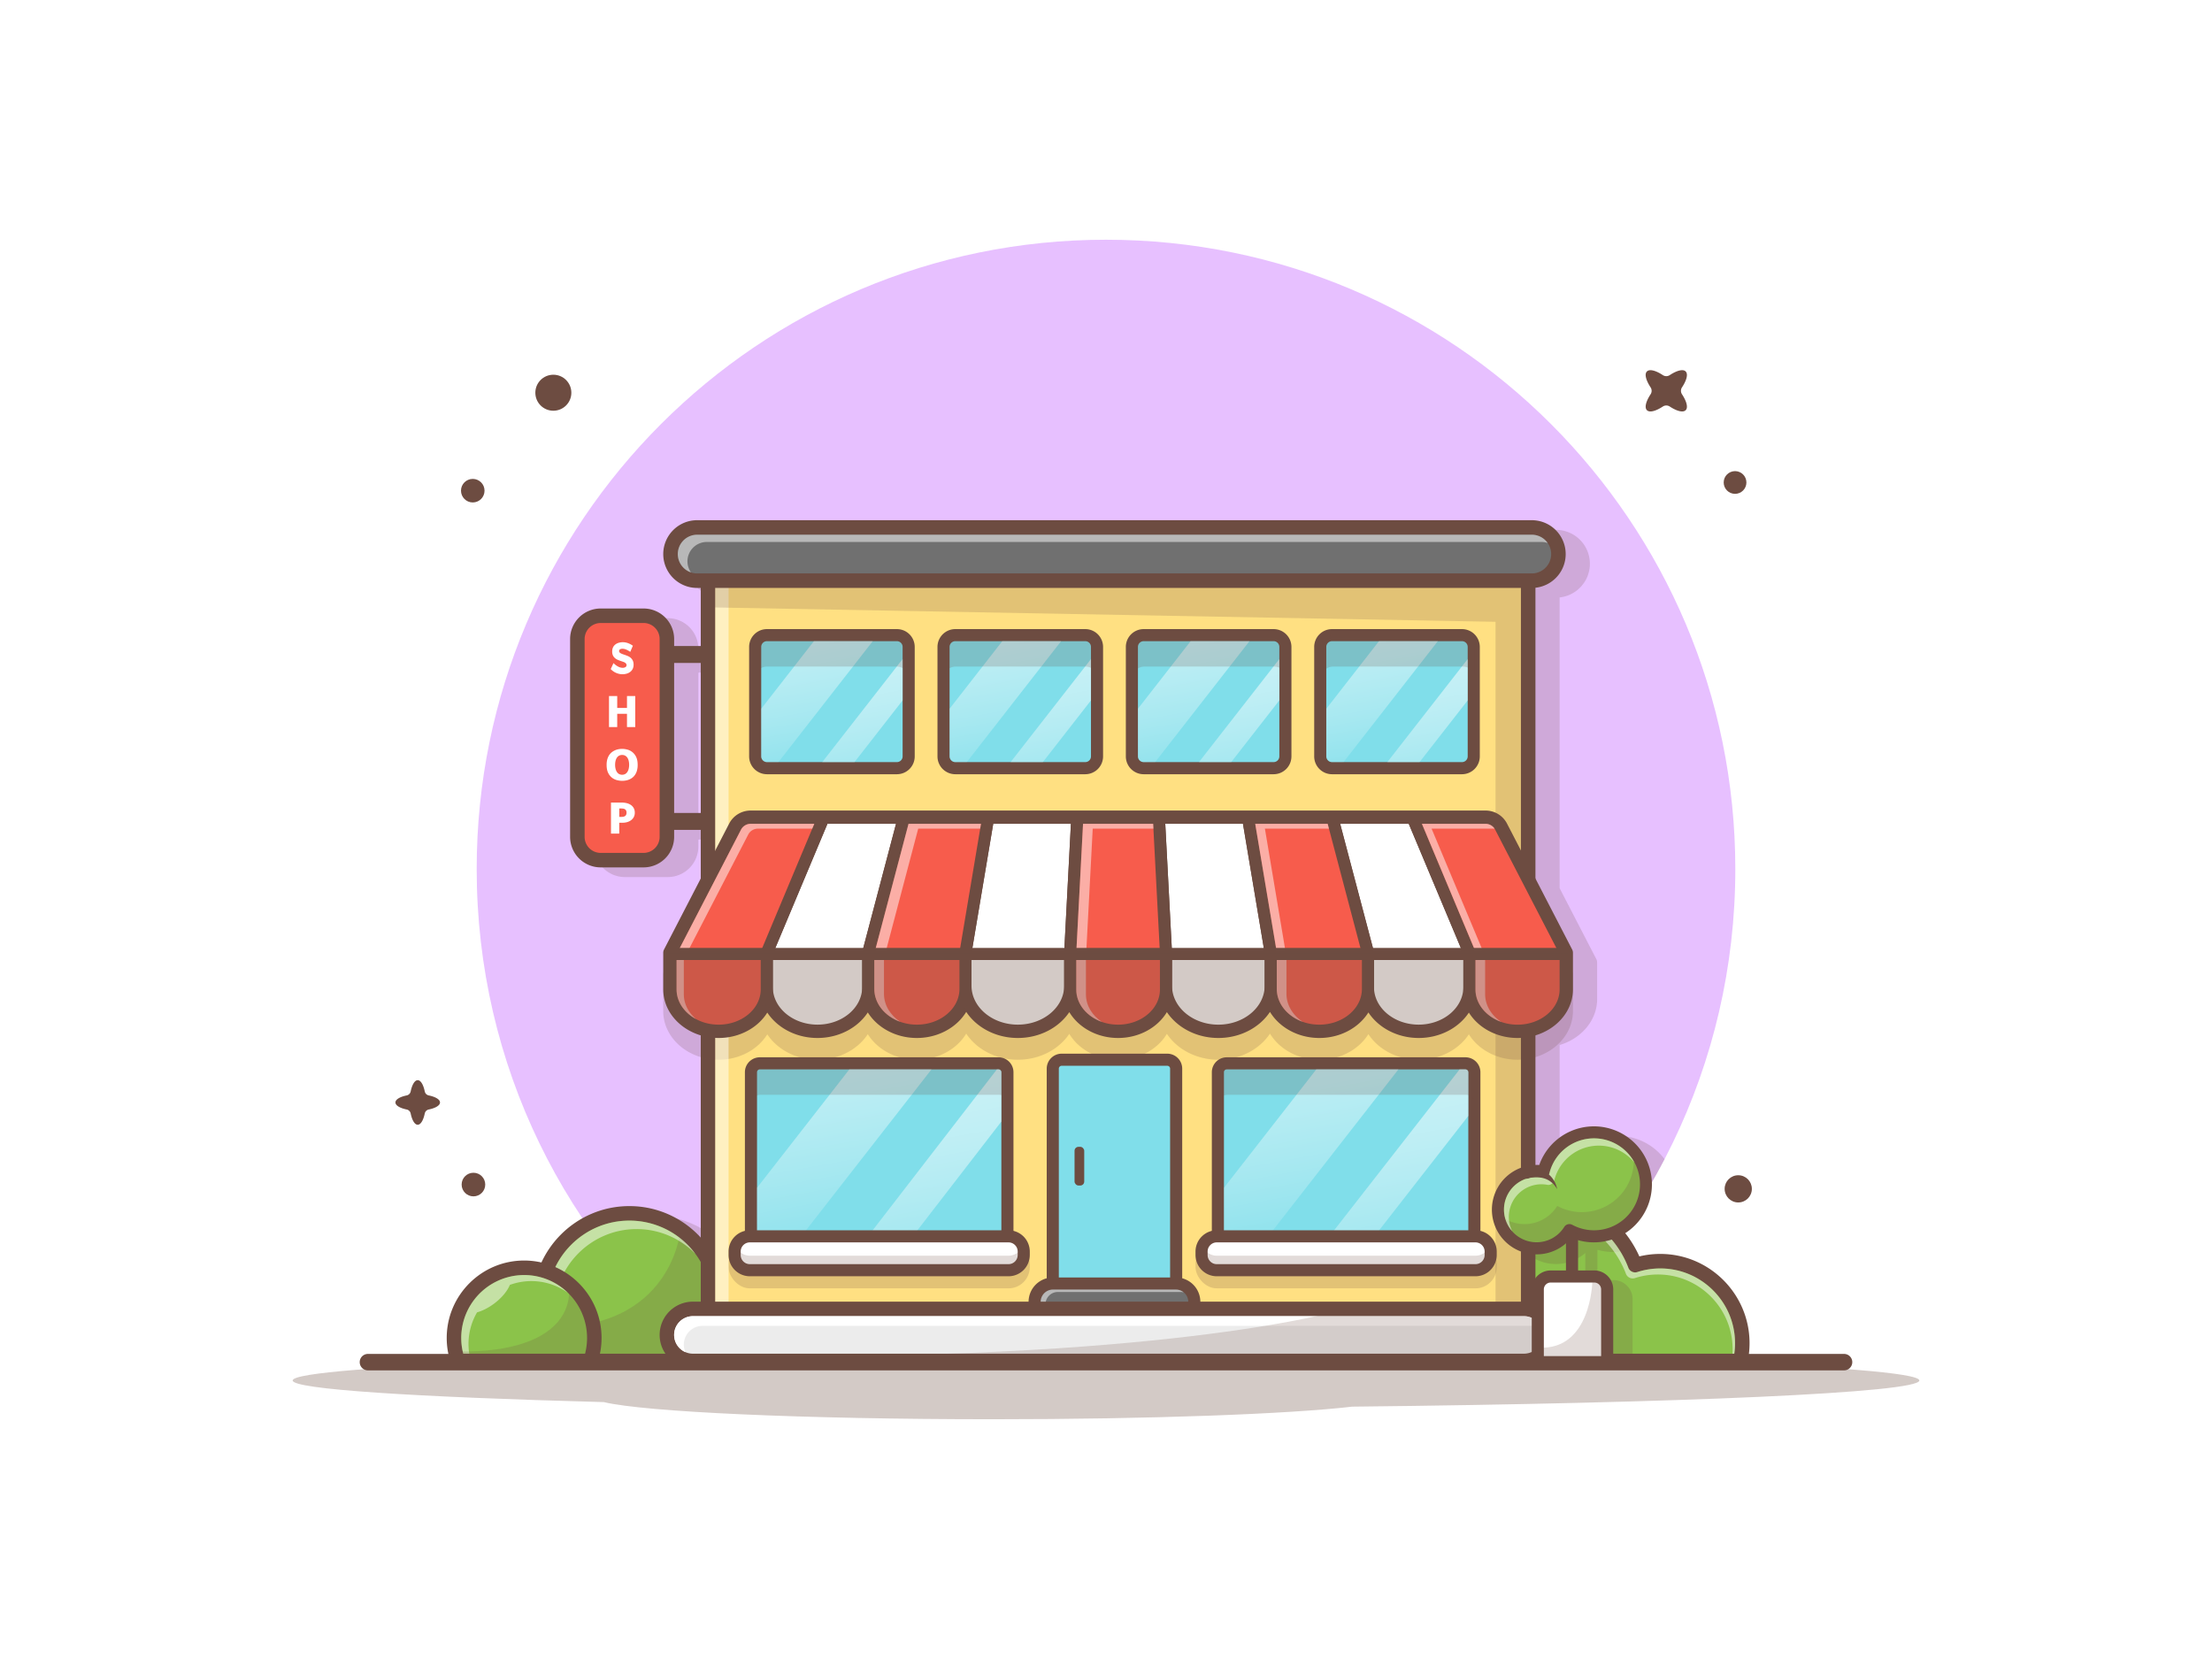 <svg id="Layer_1" data-name="Layer 1" xmlns="http://www.w3.org/2000/svg" xmlns:xlink="http://www.w3.org/1999/xlink" viewBox="0 0 4000 3000"><defs><clipPath id="clip-path"><rect x="1368.89" y="1933.81" width="441.91" height="345.63" rx="5.06" style="fill:none"/></clipPath><linearGradient id="linear-gradient" x1="942.53" y1="1247.18" x2="942.53" y2="1803.47" gradientTransform="matrix(0.67, -0.75, 0.75, 0.67, -216.38, 1699.38)" gradientUnits="userSpaceOnUse"><stop offset="0" stop-color="#fff"/><stop offset="0.1" stop-color="#fff" stop-opacity="0.98"/><stop offset="0.22" stop-color="#fff" stop-opacity="0.92"/><stop offset="0.36" stop-color="#fff" stop-opacity="0.82"/><stop offset="0.5" stop-color="#fff" stop-opacity="0.68"/><stop offset="0.65" stop-color="#fff" stop-opacity="0.51"/><stop offset="0.81" stop-color="#fff" stop-opacity="0.29"/><stop offset="0.97" stop-color="#fff" stop-opacity="0.04"/><stop offset="0.99" stop-color="#fff" stop-opacity="0"/></linearGradient><linearGradient id="linear-gradient-2" x1="1042.05" y1="1416.49" x2="1042.05" y2="1933.3" gradientTransform="matrix(0.67, -0.75, 0.75, 0.67, -269.58, 1803.4)" xlink:href="#linear-gradient"/><clipPath id="clip-path-2"><rect x="2213.26" y="1933.81" width="441.91" height="345.63" rx="5.06" style="fill:none"/></clipPath><linearGradient id="linear-gradient-3" x1="1773.3" y1="1398.12" x2="1773.3" y2="1954.42" gradientTransform="translate(-37.82 2218.66) rotate(-48.25)" xlink:href="#linear-gradient"/><linearGradient id="linear-gradient-4" x1="1872.83" y1="1567.44" x2="1872.83" y2="2084.25" gradientTransform="translate(-91.02 2322.68) rotate(-48.25)" xlink:href="#linear-gradient"/><clipPath id="clip-path-3"><rect x="1376.56" y="1159.44" width="255.66" height="218.75" rx="10.35" style="fill:none"/></clipPath><linearGradient id="linear-gradient-5" x1="1006.88" y1="540.34" x2="1006.88" y2="938.83" gradientTransform="matrix(0.67, -0.75, 0.75, 0.67, 249.82, 1486.02)" xlink:href="#linear-gradient"/><linearGradient id="linear-gradient-6" x1="1078.17" y1="661.62" x2="1078.17" y2="1031.83" gradientTransform="translate(211.71 1560.53) rotate(-48.25)" xlink:href="#linear-gradient"/><clipPath id="clip-path-4"><rect x="1717.18" y="1159.44" width="255.66" height="218.75" rx="10.35" style="fill:none"/></clipPath><linearGradient id="linear-gradient-7" x1="1342" y1="601.23" x2="1342" y2="999.72" gradientTransform="matrix(0.67, -0.75, 0.75, 0.67, 321.84, 1695.49)" xlink:href="#linear-gradient"/><linearGradient id="linear-gradient-8" x1="1413.3" y1="722.51" x2="1413.3" y2="1092.72" gradientTransform="translate(283.73 1770) rotate(-48.25)" xlink:href="#linear-gradient"/><clipPath id="clip-path-5"><rect x="2057.79" y="1159.44" width="255.66" height="218.75" rx="10.35" style="fill:none"/></clipPath><linearGradient id="linear-gradient-9" x1="1677.13" y1="662.12" x2="1677.13" y2="1060.61" gradientTransform="matrix(0.67, -0.75, 0.75, 0.67, 393.87, 1904.96)" xlink:href="#linear-gradient"/><linearGradient id="linear-gradient-10" x1="1748.42" y1="783.4" x2="1748.42" y2="1153.61" gradientTransform="translate(355.76 1979.48) rotate(-48.25)" xlink:href="#linear-gradient"/><clipPath id="clip-path-6"><rect x="2398.4" y="1159.44" width="255.66" height="218.75" rx="10.35" style="fill:none"/></clipPath><linearGradient id="linear-gradient-11" x1="2012.25" y1="723.01" x2="2012.25" y2="1121.51" gradientTransform="translate(465.9 2114.43) rotate(-48.25)" xlink:href="#linear-gradient"/><linearGradient id="linear-gradient-12" x1="2083.55" y1="844.3" x2="2083.55" y2="1214.51" gradientTransform="matrix(0.67, -0.75, 0.75, 0.67, 427.79, 2188.95)" xlink:href="#linear-gradient"/></defs><rect width="4000" height="3000" style="fill:#fff"/><g style="opacity:0.3"><path d="M3470.8,2496.34c0-27.45-658.5-49.7-1470.8-49.7s-1470.8,22.25-1470.8,49.7c0,15.87,220,30,562.65,39.1,73.92,17.79,360.55,31,702.87,31,286.67,0,534.27-9.3,650.63-22.77C3039.93,2537.34,3470.8,2518.54,3470.8,2496.34Z" style="fill:#6d4c41"/></g><path d="M2719.72,2453C2975,2244.3,3138,1927,3138,1571.51c0-628.5-509.5-1138-1138-1138S862,943,862,1571.51C862,1927,1025,2244.3,1280.28,2453c212.77-4,458.25-6.35,719.72-6.35S2507,2448.94,2719.72,2453Z" style="fill:#e7c0ff"/><g style="opacity:0.2"><path d="M2719.72,2453a1143,1143,0,0,0,290.34-356.83,104.86,104.86,0,0,0-182.87,28q-2.4-.15-4.77-.15c-.71,0-1.4.09-2.11.11V1889.74c39.4-11.84,67.82-44.64,67.82-83.17v-66.15a13.16,13.16,0,0,0-1.47-6l-66.35-128.26V1080.32a61.24,61.24,0,0,0-6.56-122.13H1304.37a61.25,61.25,0,0,0,0,122.5h6.57v105h-48.13v-12.62a55.25,55.25,0,0,0-55.19-55.19h-77.74a55.25,55.25,0,0,0-55.19,55.19v357.74a55.25,55.25,0,0,0,55.19,55.19h77.74a55.25,55.25,0,0,0,55.19-55.19v-12.62h48.13v88l-66.35,128.25a13.16,13.16,0,0,0-1.47,6v66.15c0,38.53,28.42,71.33,67.82,83.17v365.71a174.57,174.57,0,0,0-235.59-20.63A1144.83,1144.83,0,0,0,1280.28,2453c212.77-4,458.25-6.35,719.72-6.35S2507,2448.94,2719.72,2453ZM1310.94,1487.56h-48.13V1216.31h48.13Z" style="fill:#6d4c41"/></g><path d="M3334.65,2478.06H665.35a14.87,14.87,0,0,1,0-29.74h2669.3a14.87,14.87,0,0,1,0,29.74Z" style="fill:#6d4c41"/><path d="M1138.12,2194.13A161.82,161.82,0,0,0,1015,2461h246.29a161.82,161.82,0,0,0-123.15-266.87Z" style="fill:#8bc34a"/><path d="M1261.27,2474.13H1015a13.13,13.13,0,0,1-10-4.61A175,175,0,0,1,963.12,2356c0-96.49,78.51-175,175-175s175,78.51,175,175a175,175,0,0,1-41.86,113.52A13.15,13.15,0,0,1,1261.27,2474.13Zm-240.08-26.25h233.87a148.72,148.72,0,0,0,31.81-91.88c0-82-66.72-148.75-148.75-148.75S989.37,2274,989.37,2356A148.77,148.77,0,0,0,1021.19,2447.88Z" style="fill:#6d4c41"/><g style="opacity:0.2"><path d="M1230,2226.94s-17.5,196.87-275.63,170.62l31.57,64.84h232.6v-61.85l22.65-31.36s43.5-8.81,43.5-13.19-8.75-96.25-8.75-96.25Z" style="fill:#6d4c41"/></g><g style="opacity:0.5"><path d="M1002.5,2371.31c0-82,66.73-148.75,148.75-148.75a148.28,148.28,0,0,1,106.23,44.77,148.62,148.62,0,0,0-119.36-60.08c-82,0-148.75,66.73-148.75,148.75a148.75,148.75,0,0,0,31.82,91.88h2.56A148.74,148.74,0,0,1,1002.5,2371.31Z" style="fill:#fff"/></g><path d="M1074.69,2419.44A126.88,126.88,0,1,0,827.94,2461h239.75A126.79,126.79,0,0,0,1074.69,2419.44Z" style="fill:#8bc34a"/><path d="M1067.68,2474.13H827.94a13.13,13.13,0,0,1-12.4-8.83,139.62,139.62,0,0,1-7.73-45.86c0-77.2,62.8-140,140-140s140,62.8,140,140a139.88,139.88,0,0,1-7.72,45.86A13.14,13.14,0,0,1,1067.68,2474.13Zm-230-26.25H1058a113.75,113.75,0,1,0-220.28,0Z" style="fill:#6d4c41"/><g style="opacity:0.5"><path d="M947.81,2305.69a113.76,113.76,0,0,0-110.14,142.19h10.92a114.94,114.94,0,0,1-1.4-17.5,113.08,113.08,0,0,1,15.5-57.23c9.66-2.72,20.46-8.07,30.82-15.79,14-10.47,24.13-23,28.48-33.86a113.56,113.56,0,0,1,104.9,14.28A113.36,113.36,0,0,0,947.81,2305.69Z" style="fill:#fff"/></g><path d="M3150.63,2428.94a148.34,148.34,0,0,0-193.81-141.17,189.26,189.26,0,0,0-177-122.21c-104.51,0-189.22,84.72-189.22,189.22A188.31,188.31,0,0,0,2623.24,2461h523.87A148.57,148.57,0,0,0,3150.63,2428.94Z" style="fill:#8bc34a"/><path d="M3147.11,2474.13H2623.24a13.14,13.14,0,0,1-10.85-5.75,201.28,201.28,0,0,1-34.89-113.6c0-111.58,90.77-202.35,202.35-202.35,79.54,0,152.27,47.57,184.64,119.55a161.26,161.26,0,0,1,37.82-4.48c89,0,161.44,72.42,161.44,161.44a162.63,162.63,0,0,1-3.82,34.89A13.14,13.14,0,0,1,3147.11,2474.13Zm-516.76-26.25h505.81a135.53,135.53,0,0,0,1.34-18.94c0-74.54-60.65-135.19-135.19-135.19a135,135,0,0,0-41.47,6.51,13.12,13.12,0,0,1-16.3-7.85c-25.77-68-92-113.73-164.69-113.73-97.1,0-176.1,79-176.1,176.1A175.13,175.13,0,0,0,2630.35,2447.88Z" style="fill:#6d4c41"/><g style="opacity:0.2"><path d="M2839.11,2314.87a34.26,34.26,0,0,0-34.23,34.23V2461h147.34V2349.1a34.26,34.26,0,0,0-34.23-34.23h-29.34V2260a104.57,104.57,0,0,0,55.31.62A189.34,189.34,0,0,0,2741,2169.56a80.8,80.8,0,0,0,125.74,96.3v49Z" style="fill:#6d4c41"/></g><g style="opacity:0.5"><path d="M3002.32,2293.75a135.06,135.06,0,0,0-41.48,6.51,13.12,13.12,0,0,1-16.3-7.85c-25.77-68-91.95-113.73-164.69-113.73-76.24,0-141.3,48.71-165.74,116.63,27.22-62.14,89.29-105.69,161.36-105.69,72.74,0,138.93,45.71,164.7,113.73a13.12,13.12,0,0,0,16.3,7.85,135,135,0,0,1,41.47-6.51c74.54,0,135.19,60.64,135.19,135.18,0,2.66-.13,5.34-.29,8h3.31a134.25,134.25,0,0,0,1.35-18.94C3137.5,2354.39,3076.86,2293.75,3002.32,2293.75Z" style="fill:#fff"/></g><rect x="1280.31" y="1030.38" width="1483.13" height="1426.25" style="fill:#ffe082"/><path d="M2763.44,2469.75H1280.31a13.11,13.11,0,0,1-13.12-13.12V1030.37a13.12,13.12,0,0,1,13.12-13.12H2763.44a13.12,13.12,0,0,1,13.12,13.12V2456.63A13.11,13.11,0,0,1,2763.44,2469.75Zm-1470-26.25H2750.31v-1400H1293.44Z" style="fill:#6d4c41"/><g style="opacity:0.2"><path d="M2842.91,1756.26l-117.7-227.51a43.72,43.72,0,0,0-39-23.72H1357.51a43.72,43.72,0,0,0-39,23.72l-117.7,227.51a13.16,13.16,0,0,0-1.47,6v66.15c0,48.47,44.94,87.91,100.17,87.91,37.94,0,71-18.6,88-45.95,18.16,27.45,52,45.95,90.77,45.95s72.84-18.62,91-46.22c17.17,27.52,50.48,46.22,88.69,46.22,38.64,0,72.3-19.15,89.28-47.2,18.68,28.2,53.52,47.2,93.33,47.2,39.62,0,74.32-18.82,93.07-46.79,16.72,27.8,50,46.79,88.24,46.79s71.51-19,88.23-46.79c18.75,28,53.45,46.79,93.07,46.79,39.81,0,74.65-19,93.33-47.2,17,28,50.64,47.2,89.29,47.2,38.2,0,71.51-18.7,88.68-46.22,18.11,27.6,52.1,46.22,90.95,46.22s72.61-18.5,90.77-45.95c17,27.35,50.07,45.95,88,45.95,55.23,0,100.17-39.44,100.17-87.91v-66.15A13.16,13.16,0,0,0,2842.91,1756.26Z" style="fill:#6d4c41"/></g><g style="opacity:0.2"><rect x="1317.5" y="2246.63" width="544.69" height="83.13" rx="38.44" style="fill:#6d4c41"/></g><g style="opacity:0.5"><polygon points="1317.5 1045.69 2750.31 1045.69 2750.31 1043.5 1293.44 1043.5 1293.44 2443.5 1317.5 2443.5 1317.5 1045.69" style="fill:#fff"/></g><g style="opacity:0.2"><polygon points="1280.31 1030.38 1280.31 1032.56 2704.38 1032.56 2704.38 1050.06 1278.13 1050.06 1278.13 1098.19 2704.38 1124.44 2704.38 2456.63 2763.44 2456.63 2763.44 1030.38 1280.31 1030.38" style="fill:#6d4c41"/></g><rect x="1212.5" y="953.81" width="1605.63" height="96.25" rx="48.12" style="fill:#707070"/><path d="M2770,1063.19H1260.62a61.25,61.25,0,0,1,0-122.5H2770a61.25,61.25,0,0,1,0,122.5ZM1260.62,966.94a35,35,0,0,0,0,70H2770a35,35,0,0,0,0-70Z" style="fill:#6d4c41"/><g style="opacity:0.5"><path d="M1243.12,1015.06a35,35,0,0,1,35-35H2787.5a35,35,0,0,1,11.17,1.86,35,35,0,0,0-28.67-15H1260.62a35,35,0,0,0-11.17,68.14A34.83,34.83,0,0,1,1243.12,1015.06Z" style="fill:#fff"/></g><rect x="1365.62" y="1148.5" width="277.54" height="240.63" rx="21.29" style="fill:#80deea"/><path d="M1621.88,1400.06h-235a32.25,32.25,0,0,1-32.22-32.22v-198a32.26,32.26,0,0,1,32.22-32.23h235a32.26,32.26,0,0,1,32.22,32.23v198A32.25,32.25,0,0,1,1621.88,1400.06Zm-235-240.62a10.36,10.36,0,0,0-10.35,10.35v198a10.36,10.36,0,0,0,10.35,10.35h235a10.36,10.36,0,0,0,10.35-10.35v-198a10.36,10.36,0,0,0-10.35-10.35Z" style="fill:#6d4c41"/><rect x="1706.24" y="1148.5" width="277.54" height="240.63" rx="21.29" style="fill:#80deea"/><path d="M1962.49,1400.06h-235a32.25,32.25,0,0,1-32.22-32.22v-198a32.26,32.26,0,0,1,32.22-32.23h235a32.26,32.26,0,0,1,32.22,32.23v198A32.25,32.25,0,0,1,1962.49,1400.06Zm-235-240.62a10.36,10.36,0,0,0-10.34,10.35v198a10.36,10.36,0,0,0,10.34,10.35h235a10.36,10.36,0,0,0,10.35-10.35v-198a10.36,10.36,0,0,0-10.35-10.35Z" style="fill:#6d4c41"/><rect x="2046.85" y="1148.5" width="277.54" height="240.63" rx="21.29" style="fill:#80deea"/><path d="M2303.1,1400.06h-235a32.26,32.26,0,0,1-32.22-32.22v-198a32.27,32.27,0,0,1,32.22-32.23h235a32.27,32.27,0,0,1,32.23,32.23v198A32.26,32.26,0,0,1,2303.1,1400.06Zm-235-240.62a10.36,10.36,0,0,0-10.34,10.35v198a10.36,10.36,0,0,0,10.34,10.35h235a10.36,10.36,0,0,0,10.35-10.35v-198a10.36,10.36,0,0,0-10.35-10.35Z" style="fill:#6d4c41"/><rect x="2387.46" y="1148.5" width="277.54" height="240.63" rx="21.29" style="fill:#80deea"/><path d="M2643.71,1400.06h-235a32.25,32.25,0,0,1-32.22-32.22v-198a32.26,32.26,0,0,1,32.22-32.23h235a32.27,32.27,0,0,1,32.23,32.23v198A32.26,32.26,0,0,1,2643.71,1400.06Zm-235-240.62a10.36,10.36,0,0,0-10.35,10.35v198a10.36,10.36,0,0,0,10.35,10.35h235a10.36,10.36,0,0,0,10.35-10.35v-198a10.36,10.36,0,0,0-10.35-10.35Z" style="fill:#6d4c41"/><rect x="1357.95" y="1922.88" width="463.79" height="367.5" rx="16" style="fill:#80deea"/><path d="M1805.74,2301.31h-431.8a27,27,0,0,1-26.92-26.93V1938.87a27,27,0,0,1,26.92-26.93h431.8a27,27,0,0,1,26.93,26.93v335.51A27,27,0,0,1,1805.74,2301.31Zm-431.8-367.5a5.07,5.07,0,0,0-5,5.06v335.51a5.06,5.06,0,0,0,5,5.06h431.8a5.07,5.07,0,0,0,5.06-5.06V1938.87a5.07,5.07,0,0,0-5.06-5.06Z" style="fill:#6d4c41"/><g style="clip-path:url(#clip-path)"><rect x="1490.65" y="1659.81" width="117.11" height="704.21" transform="translate(1564.9 -527.3) rotate(37.95)" style="opacity:0.6;fill:url(#linear-gradient)"/><rect x="1641.78" y="1789.18" width="64.18" height="704.21" transform="matrix(0.79, 0.61, -0.61, 0.79, 1670.82, -576.61)" style="opacity:0.6;fill:url(#linear-gradient-2)"/></g><g style="opacity:0.2"><path d="M1359.15,1995.75a16,16,0,0,1,16-16h431.8a16,16,0,0,1,14.8,10v-50.85a16,16,0,0,0-16-16H1374a16,16,0,0,0-16,16v335.51a15.9,15.9,0,0,0,1.2,6Z" style="fill:#6d4c41"/></g><rect x="1328.44" y="2235.69" width="522.81" height="61.25" rx="27.5" style="fill:#fff"/><path d="M1823.75,2307.88H1355.94a38.49,38.49,0,0,1-38.44-38.45v-6.24a38.48,38.48,0,0,1,38.44-38.44h467.81a38.48,38.48,0,0,1,38.44,38.44v6.24A38.49,38.49,0,0,1,1823.75,2307.88Zm-467.81-61.25a16.59,16.59,0,0,0-16.57,16.56v6.24a16.59,16.59,0,0,0,16.57,16.57h467.81a16.58,16.58,0,0,0,16.56-16.57v-6.24a16.58,16.58,0,0,0-16.56-16.56Z" style="fill:#6d4c41"/><g style="opacity:0.2"><path d="M1823.75,2270.69H1355.94a27.5,27.5,0,0,1-25.6-17.5,27.45,27.45,0,0,0-1.9,10v6.24a27.51,27.51,0,0,0,27.5,27.51h467.81a27.51,27.51,0,0,0,27.5-27.51v-6.24a27.45,27.45,0,0,0-1.9-10A27.52,27.52,0,0,1,1823.75,2270.69Z" style="fill:#6d4c41"/></g><g style="opacity:0.2"><rect x="2161.88" y="2246.63" width="544.69" height="83.12" rx="38.44" style="fill:#6d4c41"/></g><rect x="2202.33" y="1922.88" width="463.79" height="367.5" rx="16" style="fill:#80deea"/><path d="M2650.12,2301.31h-431.8a27,27,0,0,1-26.93-26.93V1938.87a27,27,0,0,1,26.93-26.93h431.8a27,27,0,0,1,26.93,26.93v335.51A27,27,0,0,1,2650.12,2301.31Zm-431.8-367.5a5.06,5.06,0,0,0-5.05,5.06v335.51a5.06,5.06,0,0,0,5.05,5.06h431.8a5.06,5.06,0,0,0,5.05-5.06V1938.87a5.07,5.07,0,0,0-5.05-5.06Z" style="fill:#6d4c41"/><g style="clip-path:url(#clip-path-2)"><rect x="2335.03" y="1659.81" width="117.11" height="704.21" transform="translate(1743.45 -1046.58) rotate(37.95)" style="opacity:0.6;fill:url(#linear-gradient-3)"/><rect x="2486.16" y="1789.18" width="64.18" height="704.21" transform="translate(1849.38 -1095.89) rotate(37.95)" style="opacity:0.6;fill:url(#linear-gradient-4)"/></g><rect x="1903.75" y="1916.31" width="223.13" height="455" rx="16.15" style="fill:#80deea"/><path d="M2110.72,2382.25H1919.9a27.12,27.12,0,0,1-27.09-27.09v-422.7a27.12,27.12,0,0,1,27.09-27.08h190.82a27.12,27.12,0,0,1,27.09,27.08v422.7A27.12,27.12,0,0,1,2110.72,2382.25Zm-190.82-455a5.22,5.22,0,0,0-5.21,5.21v422.7a5.22,5.22,0,0,0,5.21,5.22h190.82a5.22,5.22,0,0,0,5.22-5.22v-422.7a5.22,5.22,0,0,0-5.22-5.21Z" style="fill:#6d4c41"/><rect x="1205.94" y="2366.94" width="1596.88" height="94.06" rx="47.03" style="fill:#ececec"/><path d="M2755.78,2474.13H1253a60.16,60.16,0,0,1,0-120.32H2755.78a60.16,60.16,0,0,1,0,120.32ZM1253,2380.06a33.91,33.91,0,0,0,0,67.82H2755.78a33.91,33.91,0,0,0,0-67.82Z" style="fill:#6d4c41"/><path d="M1236.56,2431.47a34,34,0,0,1,33.91-33.91H2773.28a33.74,33.74,0,0,1,13.56,2.85,33.94,33.94,0,0,0-31.06-20.35H1253a33.9,33.9,0,0,0-13.56,65A33.74,33.74,0,0,1,1236.56,2431.47Z" style="fill:#fff"/><g style="opacity:0.2"><path d="M2398.13,2375.69s-353.21,94.44-1174.11,73.47H2805l-4.37-73.47-76.85-7.76Z" style="fill:#6d4c41"/></g><path d="M1267.19,1198.81h-61.25a15.31,15.31,0,1,1,0-30.62h61.25a15.31,15.31,0,0,1,0,30.62Z" style="fill:#6d4c41"/><path d="M1267.19,1500.69h-61.25a15.32,15.32,0,1,1,0-30.63h61.25a15.32,15.32,0,0,1,0,30.63Z" style="fill:#6d4c41"/><path d="M2804.11,2308.31H2883a23.29,23.29,0,0,1,23.29,23.29v131.59a0,0,0,0,1,0,0H2780.82a0,0,0,0,1,0,0V2331.6A23.29,23.29,0,0,1,2804.11,2308.31Z" style="fill:#fff"/><path d="M2906.29,2474.13H2780.81a10.93,10.93,0,0,1-10.93-10.94V2331.6a34.27,34.27,0,0,1,34.23-34.23H2883a34.27,34.27,0,0,1,34.23,34.23v131.59A10.94,10.94,0,0,1,2906.29,2474.13Zm-114.54-21.88h103.6V2331.6a12.37,12.37,0,0,0-12.35-12.36h-78.89a12.37,12.37,0,0,0-12.36,12.36Z" style="fill:#6d4c41"/><path d="M2842.71,2313.37a10.94,10.94,0,0,1-10.94-10.94v-88.82a10.94,10.94,0,0,1,21.88,0v88.82A10.94,10.94,0,0,1,2842.71,2313.37Z" style="fill:#6d4c41"/><path d="M2882.36,2047.56a94,94,0,0,0-91.11,71.12,69.91,69.91,0,1,0,46.65,105.78,94,94,0,1,0,44.46-176.9Z" style="fill:#8bc34a"/><path d="M2778.68,2268.27a80.86,80.86,0,1,1,0-161.72c1.57,0,3.16,0,4.76.15a104.89,104.89,0,1,1,58,131.58A80.3,80.3,0,0,1,2778.68,2268.27Zm0-139.85a59,59,0,1,0,50,90.23,11,11,0,0,1,14.45-3.82,83.13,83.13,0,1,0-41.22-93.49,11,11,0,0,1-12.57,8.1A59.1,59.1,0,0,0,2778.68,2128.42Z" style="fill:#6d4c41"/><g style="opacity:0.2"><path d="M2952.67,2079.31A94,94,0,0,1,2816,2180.71a69.71,69.71,0,0,1-106.88,14,69.86,69.86,0,0,0,128.76,29.74,94,94,0,0,0,114.77-145.15Z" style="fill:#6d4c41"/></g><g style="opacity:0.5"><path d="M2728.44,2200.54a59.05,59.05,0,0,1,59-59,58.14,58.14,0,0,1,10.62,1,11,11,0,0,0,12.57-8.11,83,83,0,0,1,145-32,83,83,0,0,0-153.75,18.9,10.94,10.94,0,0,1-12.57,8.1,58.88,58.88,0,0,0-54.84,96.88A58.56,58.56,0,0,1,2728.44,2200.54Z" style="fill:#fff"/></g><path d="M2762.23,2108.88a52.87,52.87,0,0,1,10,1.29,72.51,72.51,0,0,1,9.05,2.53,61.45,61.45,0,0,1,16.41,8.64,45.47,45.47,0,0,1,12.12,13.23c3.23,4.91,4.85,10.5,6.15,15.8-3-4.66-6.15-9.06-10.31-12.25a37.2,37.2,0,0,0-13.16-7.16,48,48,0,0,0-14.32-2.15,54.69,54.69,0,0,0-7.15.46,30.15,30.15,0,0,0-6.35,1.35,11.31,11.31,0,1,1-3.93-21.79Z" style="fill:#6d4c41"/><g style="opacity:0.2"><path d="M2879.38,2318.81s-2.71,122.88-96.25,118.13l-2.71,32.81h127.39l-4.37-153.12Z" style="fill:#6d4c41"/></g><path d="M2713.55,1495.4a30.75,30.75,0,0,0-27.31-16.62H1357.51a30.75,30.75,0,0,0-27.31,16.62l-117.7,227.51v66.16c0,41.3,39,74.78,87,74.78s87-33.48,87-74.78v-4c0,43.52,41.07,78.81,91.73,78.81h0c50.67,0,91.74-35.29,91.74-78.81v3.29c0,41.71,39.35,75.52,87.89,75.52s87.9-33.81,87.9-75.52v-5.86c0,44.94,42.41,81.38,94.72,81.38h0c52.32,0,94.73-36.44,94.73-81.38v7c0,41.08,38.76,74.38,86.58,74.38s86.57-33.3,86.57-74.38v-7c0,44.94,42.41,81.38,94.73,81.38h0c52.31,0,94.72-36.44,94.72-81.38v5.86c0,41.71,39.35,75.52,87.9,75.52s87.89-33.81,87.89-75.52V1785c0,43.52,41.07,78.81,91.74,78.81h0c50.66,0,91.73-35.29,91.73-78.81v4c0,41.3,39,74.78,87.05,74.78s87-33.48,87-74.78v-66.16Z" style="fill:#f75c4c"/><path d="M2744.21,1877c-37.93,0-71-18.59-88-45.94-18.15,27.44-52,45.94-90.77,45.94s-72.84-18.61-90.95-46.21c-17.17,27.51-50.49,46.21-88.69,46.21-38.65,0-72.3-19.14-89.28-47.19C2277.83,1858,2243,1877,2203.18,1877c-39.62,0-74.32-18.81-93.07-46.78-16.72,27.79-50,46.78-88.24,46.78s-71.51-19-88.23-46.78c-18.75,28-53.45,46.78-93.06,46.78-39.81,0-74.66-19-93.34-47.19-17,28-50.63,47.19-89.29,47.19-38.2,0-71.51-18.7-88.68-46.21-18.11,27.59-52.1,46.21-91,46.21s-72.61-18.5-90.77-45.94c-17,27.35-50.08,45.94-88,45.94-55.23,0-100.17-39.43-100.17-87.9v-66.16a13.19,13.19,0,0,1,1.47-6l117.7-227.51a43.72,43.72,0,0,1,39-23.72H2686.24a43.72,43.72,0,0,1,39,23.72h0l117.69,227.51a13.07,13.07,0,0,1,1.47,6v66.16C2844.37,1837.54,2799.44,1877,2744.21,1877ZM2670.29,1785v4c0,34,33.16,61.65,73.92,61.65s73.91-27.65,73.91-61.65v-63L2701.9,1501.43a17.58,17.58,0,0,0-15.66-9.53H1357.51a17.6,17.6,0,0,0-15.66,9.53L1225.62,1726.1v63c0,34,33.16,61.65,73.92,61.65s73.92-27.65,73.92-61.65v-4a13.13,13.13,0,1,1,26.25,0c0,36.22,35.26,65.68,78.61,65.68s78.61-29.46,78.61-65.68a13.13,13.13,0,1,1,26.25,0v3.3c0,34.4,33.54,62.38,74.77,62.38s74.77-28,74.77-62.38v-5.87a13.13,13.13,0,1,1,26.25,0c0,37.63,36.61,68.25,81.61,68.25s81.59-30.62,81.59-68.25a13.13,13.13,0,1,1,26.25,0v7c0,33.78,32.95,61.26,73.45,61.26s73.46-27.48,73.46-61.26v-7a13.13,13.13,0,1,1,26.25,0c0,37.63,36.61,68.25,81.6,68.25s81.59-30.62,81.59-68.25a13.13,13.13,0,1,1,26.25,0v5.87c0,34.4,33.54,62.38,74.77,62.38s74.78-28,74.78-62.38V1785a13.13,13.13,0,1,1,26.25,0c0,36.22,35.26,65.68,78.61,65.68S2644,1821.26,2644,1785a13.13,13.13,0,1,1,26.25,0Z" style="fill:#6d4c41"/><path d="M1745.85,1722.91v59.56c0,44.94,42.41,81.38,94.72,81.38h0c52.32,0,94.73-36.44,94.73-81.38v-59.56l12.8-244.13H1786.81Z" style="fill:#fff"/><path d="M1840.58,1874.79c-58.27,0-105.67-41.42-105.67-92.32v-59.56a11.05,11.05,0,0,1,.15-1.81L1776,1477a11,11,0,0,1,10.79-9.13h161.28a10.94,10.94,0,0,1,10.93,11.51l-12.79,243.85v59.27C1946.23,1833.37,1898.84,1874.79,1840.58,1874.79Zm-83.79-151v58.65c0,38.84,37.58,70.44,83.79,70.44s83.78-31.6,83.78-70.44v-59.56c0-.19,0-.38,0-.57l12.2-232.62H1796.06Z" style="fill:#6d4c41"/><path d="M1386.59,1722.91V1785c0,43.52,41.07,78.81,91.73,78.81h0c50.67,0,91.74-35.29,91.74-78.81v-62.13l64.43-244.13H1489Z" style="fill:#fff"/><path d="M1478.32,1874.79c-56.61,0-102.67-40.27-102.67-89.75v-62.13a11,11,0,0,1,.85-4.23l102.4-244.13a10.93,10.93,0,0,1,10.09-6.71h145.5a10.93,10.93,0,0,1,10.57,13.73L1581,1724.33V1785C1581,1834.52,1534.94,1874.79,1478.32,1874.79Zm-80.8-149.68V1785c0,37.42,36.25,67.87,80.8,67.87s80.8-30.45,80.8-67.87v-62.13a11,11,0,0,1,.36-2.79l60.81-230.4h-124Z" style="fill:#6d4c41"/><path d="M2095.65,1478.78l12.8,244.13v59.56c0,44.94,42.41,81.38,94.73,81.38h0c52.31,0,94.72-36.44,94.72-81.38v-59.56l-41-244.13Z" style="fill:#fff"/><path d="M2203.18,1874.79c-58.26,0-105.66-41.42-105.66-92.32v-59.28l-12.79-243.84a10.94,10.94,0,0,1,10.92-11.51h161.29a10.93,10.93,0,0,1,10.78,9.13l41,244.13a11.05,11.05,0,0,1,.15,1.81v59.56C2308.84,1833.37,2261.44,1874.79,2203.18,1874.79Zm-96-385.07,12.2,232.62c0,.19,0,.38,0,.57v59.56c0,38.84,37.59,70.44,83.79,70.44s83.78-31.6,83.78-70.44v-58.65l-39.28-234.1Z" style="fill:#6d4c41"/><path d="M2409.26,1478.78l64.43,244.13V1785c0,43.52,41.07,78.81,91.74,78.81h0c50.66,0,91.73-35.29,91.73-78.81v-62.13l-102.4-244.13Z" style="fill:#fff"/><path d="M2565.43,1874.79c-56.62,0-102.68-40.27-102.68-89.75v-60.71l-64.06-242.76a10.92,10.92,0,0,1,10.57-13.73h145.5a11,11,0,0,1,10.09,6.71l102.4,244.13a10.8,10.8,0,0,1,.85,4.23V1785C2668.1,1834.52,2622,1874.79,2565.43,1874.79Zm-142-385.07,60.81,230.4a11,11,0,0,1,.36,2.79V1785c0,37.42,36.24,67.87,80.8,67.87s80.8-30.45,80.8-67.87v-59.93l-98.74-235.39Z" style="fill:#6d4c41"/><path d="M1570.06,1722.91v65.42c0,41.71,39.35,75.52,87.89,75.52s87.9-33.81,87.9-75.52v-65.42l41-244.13H1634.49Z" style="fill:#f75c4c"/><path d="M1658,1874.79c-54.49,0-98.83-38.78-98.83-86.45v-65.43a11,11,0,0,1,.36-2.79L1623.91,1476a11,11,0,0,1,10.58-8.15h152.32a10.94,10.94,0,0,1,10.79,12.75l-40.81,243.23v64.52C1756.79,1836,1712.45,1874.79,1658,1874.79Zm-77-150.46v64c0,35.6,34.52,64.57,77,64.57s77-29,77-64.57v-65.43a11.05,11.05,0,0,1,.15-1.81l38.83-231.38h-131Z" style="fill:#6d4c41"/><g style="opacity:0.5"><path d="M1598.5,1797.09v-64l61.91-234.61h112l1.46-8.75h-131L1581,1724.33v64c0,26.69,19.4,49.65,47,59.47C1610.07,1836,1598.5,1817.66,1598.5,1797.09Z" style="fill:#fff"/></g><path d="M1212.5,1722.91v66.16c0,41.3,39,74.78,87,74.78s87-33.48,87-74.78v-66.16L1489,1478.78H1357.51a30.75,30.75,0,0,0-27.31,16.62Z" style="fill:#f75c4c"/><path d="M1299.54,1874.79c-54,0-98-38.46-98-85.72v-66.16a10.94,10.94,0,0,1,1.22-5l117.7-227.52a41.56,41.56,0,0,1,37-22.53H1489a10.95,10.95,0,0,1,10.09,15.17l-101.56,242.1v64C1397.52,1836.33,1353.57,1874.79,1299.54,1874.79Zm-76.1-149.22v63.5c0,35.2,34.14,63.84,76.1,63.84s76.11-28.64,76.11-63.84v-66.16a11,11,0,0,1,.85-4.23l96-229h-115a19.72,19.72,0,0,0-17.59,10.71Z" style="fill:#6d4c41"/><g style="opacity:0.5"><path d="M1236.56,1797.82v-63.5L1353,1509.18a19.74,19.74,0,0,1,17.6-10.71h98.23l3.67-8.75h-115a19.75,19.75,0,0,0-17.6,10.71l-116.47,225.14v63.5c0,22.65,14.18,42.53,35.44,53.87C1245.1,1831.38,1236.56,1815.42,1236.56,1797.82Z" style="fill:#fff"/></g><path d="M2256.94,1478.78l41,244.13v65.42c0,41.71,39.35,75.52,87.9,75.52s87.89-33.81,87.89-75.52v-65.42l-64.43-244.13Z" style="fill:#f75c4c"/><path d="M2385.79,1874.79c-54.49,0-98.83-38.78-98.83-86.45v-64.52l-40.81-243.23a10.94,10.94,0,0,1,10.79-12.75h152.32a11,11,0,0,1,10.58,8.15l64.43,244.13a11,11,0,0,1,.36,2.79v65.43C2484.63,1836,2440.29,1874.79,2385.79,1874.79Zm-115.93-385.07,38.83,231.38a11.05,11.05,0,0,1,.15,1.81v65.43c0,35.6,34.52,64.57,76.95,64.57s77-29,77-64.57v-64l-61.92-234.61Z" style="fill:#6d4c41"/><g style="opacity:0.5"><path d="M2326.34,1797.09v-65.43a11,11,0,0,0-.15-1.81l-38.83-231.38h115.79l-2.31-8.75h-131l38.83,231.38a11,11,0,0,1,.15,1.81v65.43c0,26.69,19.4,49.65,47,59.47C2337.91,1836,2326.34,1817.66,2326.34,1797.09Z" style="fill:#fff"/></g><path d="M2686.24,1478.78H2554.76l102.4,244.13v66.16c0,41.3,39,74.78,87.05,74.78s87-33.48,87-74.78v-66.16l-117.7-227.51A30.75,30.75,0,0,0,2686.24,1478.78Z" style="fill:#f75c4c"/><path d="M2744.21,1874.79c-54,0-98-38.46-98-85.72v-64L2544.67,1483a10.94,10.94,0,0,1,10.09-15.17h131.48a41.55,41.55,0,0,1,37,22.54L2841,1717.89a10.94,10.94,0,0,1,1.22,5v66.16C2842.19,1836.33,2798.23,1874.79,2744.21,1874.79Zm-173-385.07,96,229a10.8,10.8,0,0,1,.85,4.23v66.16c0,35.2,34.15,63.84,76.11,63.84s76.1-28.64,76.1-63.84v-63.5l-116.47-225.14a19.74,19.74,0,0,0-17.6-10.71Z" style="fill:#6d4c41"/><g style="opacity:0.5"><path d="M2685.6,1797.82v-66.16a11,11,0,0,0-.85-4.23l-96-229h113.93a19.69,19.69,0,0,0-16.4-8.75h-115l96,229a11,11,0,0,1,.85,4.23v66.16c0,26.41,19.23,49.13,46.55,58.83C2697,1836.2,2685.6,1818.12,2685.6,1797.82Z" style="fill:#fff"/></g><path d="M1948.1,1478.78l-12.8,244.13v66.56c0,41.08,38.76,74.38,86.58,74.38s86.57-33.3,86.57-74.38v-66.56l-12.8-244.13Z" style="fill:#f75c4c"/><path d="M2021.87,1874.79c-53.77,0-97.51-38.28-97.51-85.33v-66.55c0-.19,0-.38,0-.57l12.8-244.14a10.93,10.93,0,0,1,10.92-10.36h147.56a11,11,0,0,1,10.93,10.36l12.8,244.14c0,.19,0,.38,0,.57v66.55C2119.39,1836.51,2075.65,1874.79,2021.87,1874.79Zm-75.64-151.59v66.26c0,35,33.93,63.45,75.64,63.45s75.65-28.46,75.65-63.45V1723.2l-12.25-233.48H1958.48Z" style="fill:#6d4c41"/><g style="opacity:0.5"><path d="M1963.73,1798.22V1732L1976,1498.47h109.75l-.46-8.75H1958.48l-12.25,233.48v66.27c0,26.26,19.13,48.84,46.31,58.47C1975,1836.31,1963.73,1818.37,1963.73,1798.22Z" style="fill:#fff"/></g><path d="M2821.12,1736H1222.63a10.94,10.94,0,1,1,0-21.87H2821.12a10.94,10.94,0,0,1,0,21.87Z" style="fill:#6d4c41"/><g style="opacity:0.3"><path d="M1208.12,1723.81H2835.63v56.88l-12.43,44.67-33.51,36.27-56.88-4.38-59.08-20.49-7.6-17.74-12.07-5.52s-27,29.25-31,32.12-82.76,24.76-82.76,24.76l-51.5-40-8.87-17.73-34.2,29.13-67.13,20.27-40.53-11.4-42.77-37.19-38.3,37.19L2203.44,1866l-56.62-16.58-30.88-27.17-18.52,8.17-42.73,22.46-66.2,4.14-31.67-21.53-20.26-17.61-39.37,21.87-41.7,21.07L1782,1846.89l-33.59-29L1735.16,1833l-53.2,27.86-74.73-10.13-38-40.53-25.33,32.93L1477.19,1866l-62.49-26.71-32.93-24.07-38,40.54-68.4,6.33L1219.06,1831l-13.12-48.12Z" style="fill:#6d4c41"/></g><path d="M1904.1,2321h222.42a33.17,33.17,0,0,1,33.17,33.17v10.58a0,0,0,0,1,0,0H1870.94a0,0,0,0,1,0,0v-10.58A33.17,33.17,0,0,1,1904.1,2321Z" style="fill:#707070"/><path d="M2159.69,2375.69H1870.94a10.94,10.94,0,0,1-10.94-10.94v-10.58a44.15,44.15,0,0,1,44.1-44.11h222.42a44.15,44.15,0,0,1,44.1,44.11v10.58A10.93,10.93,0,0,1,2159.69,2375.69Zm-277.81-21.88h266.86a22.24,22.24,0,0,0-22.22-21.87H1904.1A22.24,22.24,0,0,0,1881.88,2353.81Z" style="fill:#6d4c41"/><g style="opacity:0.5"><path d="M1912.85,2336.31h222.42a22.3,22.3,0,0,1,5.19.68,22,22,0,0,0-13.94-5H1904.1a22.25,22.25,0,0,0-22.22,21.87h9.25A22.28,22.28,0,0,1,1912.85,2336.31Z" style="fill:#fff"/></g><rect x="1044.06" y="1113.5" width="161.88" height="441.88" rx="42.07" style="fill:#f75c4c"/><path d="M1163.87,1568.5h-77.74a55.25,55.25,0,0,1-55.19-55.19V1155.57a55.26,55.26,0,0,1,55.19-55.2h77.74a55.26,55.26,0,0,1,55.19,55.2v357.74A55.25,55.25,0,0,1,1163.87,1568.5Zm-77.74-441.88a29,29,0,0,0-28.94,29v357.74a29,29,0,0,0,28.94,28.94h77.74a29,29,0,0,0,28.94-28.94V1155.57a29,29,0,0,0-28.94-29Z" style="fill:#6d4c41"/><path d="M1139.69,1178.78a37.8,37.8,0,0,0-7.27-4.1,17.48,17.48,0,0,0-6.62-1.52,8.73,8.73,0,0,0-4.53,1,3.59,3.59,0,0,0-1.73,3.3,3.34,3.34,0,0,0,.72,2.12,6.67,6.67,0,0,0,2,1.65,21.09,21.09,0,0,0,2.85,1.36c1.07.43,2.22.83,3.45,1.21q3,1,6.06,2.25a20.14,20.14,0,0,1,5.54,3.21,15.77,15.77,0,0,1,4,5,16.9,16.9,0,0,1,1.56,7.71,16.57,16.57,0,0,1-1.69,7.75,15.44,15.44,0,0,1-4.53,5.37,19.34,19.34,0,0,1-6.5,3.14,28.06,28.06,0,0,1-18.71-1.37,29.35,29.35,0,0,1-9.91-6.94l5-10.84a32.65,32.65,0,0,0,8.31,6.26,18,18,0,0,0,8.15,2.25,10,10,0,0,0,5.06-1.16,4.11,4.11,0,0,0,2.09-3.66,4.3,4.3,0,0,0-.77-2.53,7.54,7.54,0,0,0-2-1.92,13.81,13.81,0,0,0-3-1.45l-3.58-1.24c-2-.64-4-1.37-5.94-2.17a20.6,20.6,0,0,1-5.33-3.13,14.67,14.67,0,0,1-3.86-4.86,16.33,16.33,0,0,1-1.48-7.42,16.64,16.64,0,0,1,1.6-7.59,14.53,14.53,0,0,1,4.3-5.18,18.46,18.46,0,0,1,6.18-3,26.92,26.92,0,0,1,16.62.77,34.73,34.73,0,0,1,8.71,4.69Z" style="fill:#fff"/><path d="M1148.72,1258.66v56.11h-14.93v-24h-17.66v24h-14.85v-56.11h14.85v21.51h17.66v-21.51Z" style="fill:#fff"/><path d="M1125,1354.19a37.67,37.67,0,0,1,9.19,1.24,24.28,24.28,0,0,1,16.14,13.37q2.76,5.61,2.77,14.37a36.75,36.75,0,0,1-1.29,10.27,26.94,26.94,0,0,1-3.45,7.63,22,22,0,0,1-5,5.34,26,26,0,0,1-6,3.37,28.56,28.56,0,0,1-6.34,1.72,40.94,40.94,0,0,1-6,.49,38.54,38.54,0,0,1-9.15-1.21,24.91,24.91,0,0,1-9.11-4.37,24.47,24.47,0,0,1-7-8.79q-2.81-5.62-2.81-14.45a36.78,36.78,0,0,1,1.29-10.28,26.42,26.42,0,0,1,3.49-7.63,22.43,22.43,0,0,1,5.06-5.33,27.81,27.81,0,0,1,5.94-3.42,28.56,28.56,0,0,1,6.3-1.8A37.4,37.4,0,0,1,1125,1354.19Zm-12.68,28.9a30.91,30.91,0,0,0,.72,6.7,18.5,18.5,0,0,0,2.25,5.74,11.75,11.75,0,0,0,3.93,4,12,12,0,0,0,11.56,0,11.85,11.85,0,0,0,3.93-4,18.5,18.5,0,0,0,2.25-5.74,30.91,30.91,0,0,0,.72-6.7,31.74,31.74,0,0,0-.72-6.87,18.07,18.07,0,0,0-2.25-5.7,11.6,11.6,0,0,0-3.93-3.89,12.25,12.25,0,0,0-11.56,0,11.51,11.51,0,0,0-3.93,3.89,18.07,18.07,0,0,0-2.25,5.7A31.74,31.74,0,0,0,1112.32,1383.09Z" style="fill:#fff"/><path d="M1104.85,1451.32h19.75a36.64,36.64,0,0,1,8.59,1,22.75,22.75,0,0,1,7.42,3.17,16.11,16.11,0,0,1,7.27,14.12,16.14,16.14,0,0,1-2,8.27,17.49,17.49,0,0,1-5.18,5.66,21.93,21.93,0,0,1-7.14,3.25,30.57,30.57,0,0,1-7.83,1h-5.94v19.59h-14.93Zm18.14,25.93a23.25,23.25,0,0,0,4-.32,8.59,8.59,0,0,0,3.13-1.16,6,6,0,0,0,2.08-2.33,8.32,8.32,0,0,0,.77-3.82,8.51,8.51,0,0,0-.77-3.89,6,6,0,0,0-2.08-2.33,8.21,8.21,0,0,0-3.13-1.12,25.7,25.7,0,0,0-4-.28h-3.13v15.25Z" style="fill:#fff"/><g style="clip-path:url(#clip-path-3)"><rect x="1430.11" y="975.1" width="83.89" height="504.45" transform="translate(1066.07 -645.76) rotate(37.95)" style="opacity:0.6;fill:url(#linear-gradient-5)"/><rect x="1538.37" y="1067.77" width="45.97" height="504.45" transform="translate(1141.95 -681.08) rotate(37.95)" style="opacity:0.6;fill:url(#linear-gradient-6)"/></g><g style="clip-path:url(#clip-path-4)"><rect x="1770.72" y="975.1" width="83.89" height="504.45" transform="translate(1138.1 -855.23) rotate(37.95)" style="opacity:0.6;fill:url(#linear-gradient-7)"/><rect x="1878.98" y="1067.77" width="45.97" height="504.45" transform="translate(1213.98 -890.55) rotate(37.95)" style="opacity:0.6;fill:url(#linear-gradient-8)"/></g><g style="clip-path:url(#clip-path-5)"><rect x="2111.33" y="975.1" width="83.89" height="504.45" transform="translate(1210.13 -1064.71) rotate(37.95)" style="opacity:0.6;fill:url(#linear-gradient-9)"/><rect x="2219.59" y="1067.77" width="45.97" height="504.45" transform="translate(1286 -1100.03) rotate(37.95)" style="opacity:0.6;fill:url(#linear-gradient-10)"/></g><g style="clip-path:url(#clip-path-6)"><rect x="2451.95" y="975.1" width="83.89" height="504.45" transform="translate(1282.16 -1274.18) rotate(37.95)" style="opacity:0.6;fill:url(#linear-gradient-11)"/><rect x="2560.21" y="1067.77" width="45.97" height="504.45" transform="translate(1358.03 -1309.5) rotate(37.95)" style="opacity:0.6;fill:url(#linear-gradient-12)"/></g><g style="opacity:0.2"><path d="M1621.88,1148.5h-235a21.29,21.29,0,0,0-21.29,21.29v56.87a21.28,21.28,0,0,1,21.29-21.28h235a21.28,21.28,0,0,1,21.28,21.28v-56.87A21.29,21.29,0,0,0,1621.88,1148.5Z" style="fill:#6d4c41"/></g><g style="opacity:0.2"><path d="M1963.13,1148.5h-235a21.28,21.28,0,0,0-21.28,21.29v56.87a21.27,21.27,0,0,1,21.28-21.28h235a21.28,21.28,0,0,1,21.28,21.28v-56.87A21.29,21.29,0,0,0,1963.13,1148.5Z" style="fill:#6d4c41"/></g><g style="opacity:0.2"><path d="M2304.38,1148.5h-235a21.28,21.28,0,0,0-21.28,21.29v56.87a21.27,21.27,0,0,1,21.28-21.28h235a21.28,21.28,0,0,1,21.28,21.28v-56.87A21.29,21.29,0,0,0,2304.38,1148.5Z" style="fill:#6d4c41"/></g><g style="opacity:0.2"><path d="M2645.63,1148.5h-235a21.28,21.28,0,0,0-21.28,21.29v56.87a21.27,21.27,0,0,1,21.28-21.28h235a21.28,21.28,0,0,1,21.28,21.28v-56.87A21.29,21.29,0,0,0,2645.63,1148.5Z" style="fill:#6d4c41"/></g><g style="opacity:0.2"><path d="M2203.52,1995.75a16,16,0,0,1,16-16h431.79a16,16,0,0,1,14.8,10v-50.85a16,16,0,0,0-16-16h-431.8a16,16,0,0,0-16,16v335.51a15.89,15.89,0,0,0,1.19,6Z" style="fill:#6d4c41"/></g><rect x="2172.81" y="2235.69" width="522.81" height="61.25" rx="27.5" style="fill:#fff"/><path d="M2668.12,2307.88h-467.8a38.5,38.5,0,0,1-38.45-38.45v-6.24a38.49,38.49,0,0,1,38.45-38.44h467.8a38.48,38.48,0,0,1,38.44,38.44v6.24A38.49,38.49,0,0,1,2668.12,2307.88Zm-467.8-61.25a16.58,16.58,0,0,0-16.57,16.56v6.24a16.58,16.58,0,0,0,16.57,16.57h467.8a16.59,16.59,0,0,0,16.57-16.57v-6.24a16.59,16.59,0,0,0-16.57-16.56Z" style="fill:#6d4c41"/><g style="opacity:0.2"><path d="M2668.12,2270.69h-467.8a27.49,27.49,0,0,1-25.6-17.5,27.25,27.25,0,0,0-1.91,10v6.24a27.51,27.51,0,0,0,27.51,27.51h467.8a27.51,27.51,0,0,0,27.51-27.51v-6.24a27.45,27.45,0,0,0-1.91-10A27.49,27.49,0,0,1,2668.12,2270.69Z" style="fill:#6d4c41"/></g><rect x="1943.13" y="2073.81" width="17.5" height="70" rx="7.14" style="fill:#6d4c41"/><g style="opacity:0.2"><path d="M1028.75,2331.94s17.28,115-203.55,112.2L839,2457.89h222.61l17.5-58.14-17.5-52.5Z" style="fill:#6d4c41"/></g><circle cx="856.13" cy="2142.05" r="21.34" style="fill:#6d4c41"/><circle cx="3143.31" cy="2149.82" r="24.61" style="fill:#6d4c41"/><circle cx="3137.52" cy="872.48" r="20.54" style="fill:#6d4c41"/><path d="M3048.23,741.76c4.74-4.75,1.75-16-6.64-28.79a11.34,11.34,0,0,1,0-12.49c8.39-12.77,11.38-24,6.64-28.79s-16-1.75-28.79,6.64a11.38,11.38,0,0,1-12.49,0c-12.77-8.39-24-11.38-28.79-6.64s-1.75,16,6.64,28.79a11.38,11.38,0,0,1,0,12.49c-8.39,12.77-11.38,24-6.64,28.79s16,1.75,28.79-6.64a11.38,11.38,0,0,1,12.49,0C3032.21,743.51,3043.48,746.5,3048.23,741.76Z" style="fill:#6d4c41"/><path d="M755.36,2033.9c5.46,0,10.22-8.21,12.74-20.38a9.23,9.23,0,0,1,7.18-7.18c12.17-2.52,20.38-7.28,20.38-12.74s-8.21-10.22-20.38-12.74a9.24,9.24,0,0,1-7.18-7.19c-2.52-12.17-7.28-20.37-12.74-20.37s-10.22,8.2-12.74,20.37a9.25,9.25,0,0,1-7.19,7.19c-12.17,2.52-20.37,7.28-20.37,12.74s8.2,10.22,20.37,12.74a9.24,9.24,0,0,1,7.19,7.18C745.14,2025.69,749.9,2033.9,755.36,2033.9Z" style="fill:#6d4c41"/><circle cx="1000.62" cy="710.18" r="32.56" style="fill:#6d4c41"/><circle cx="854.91" cy="887.3" r="21.28" style="fill:#6d4c41"/></svg>